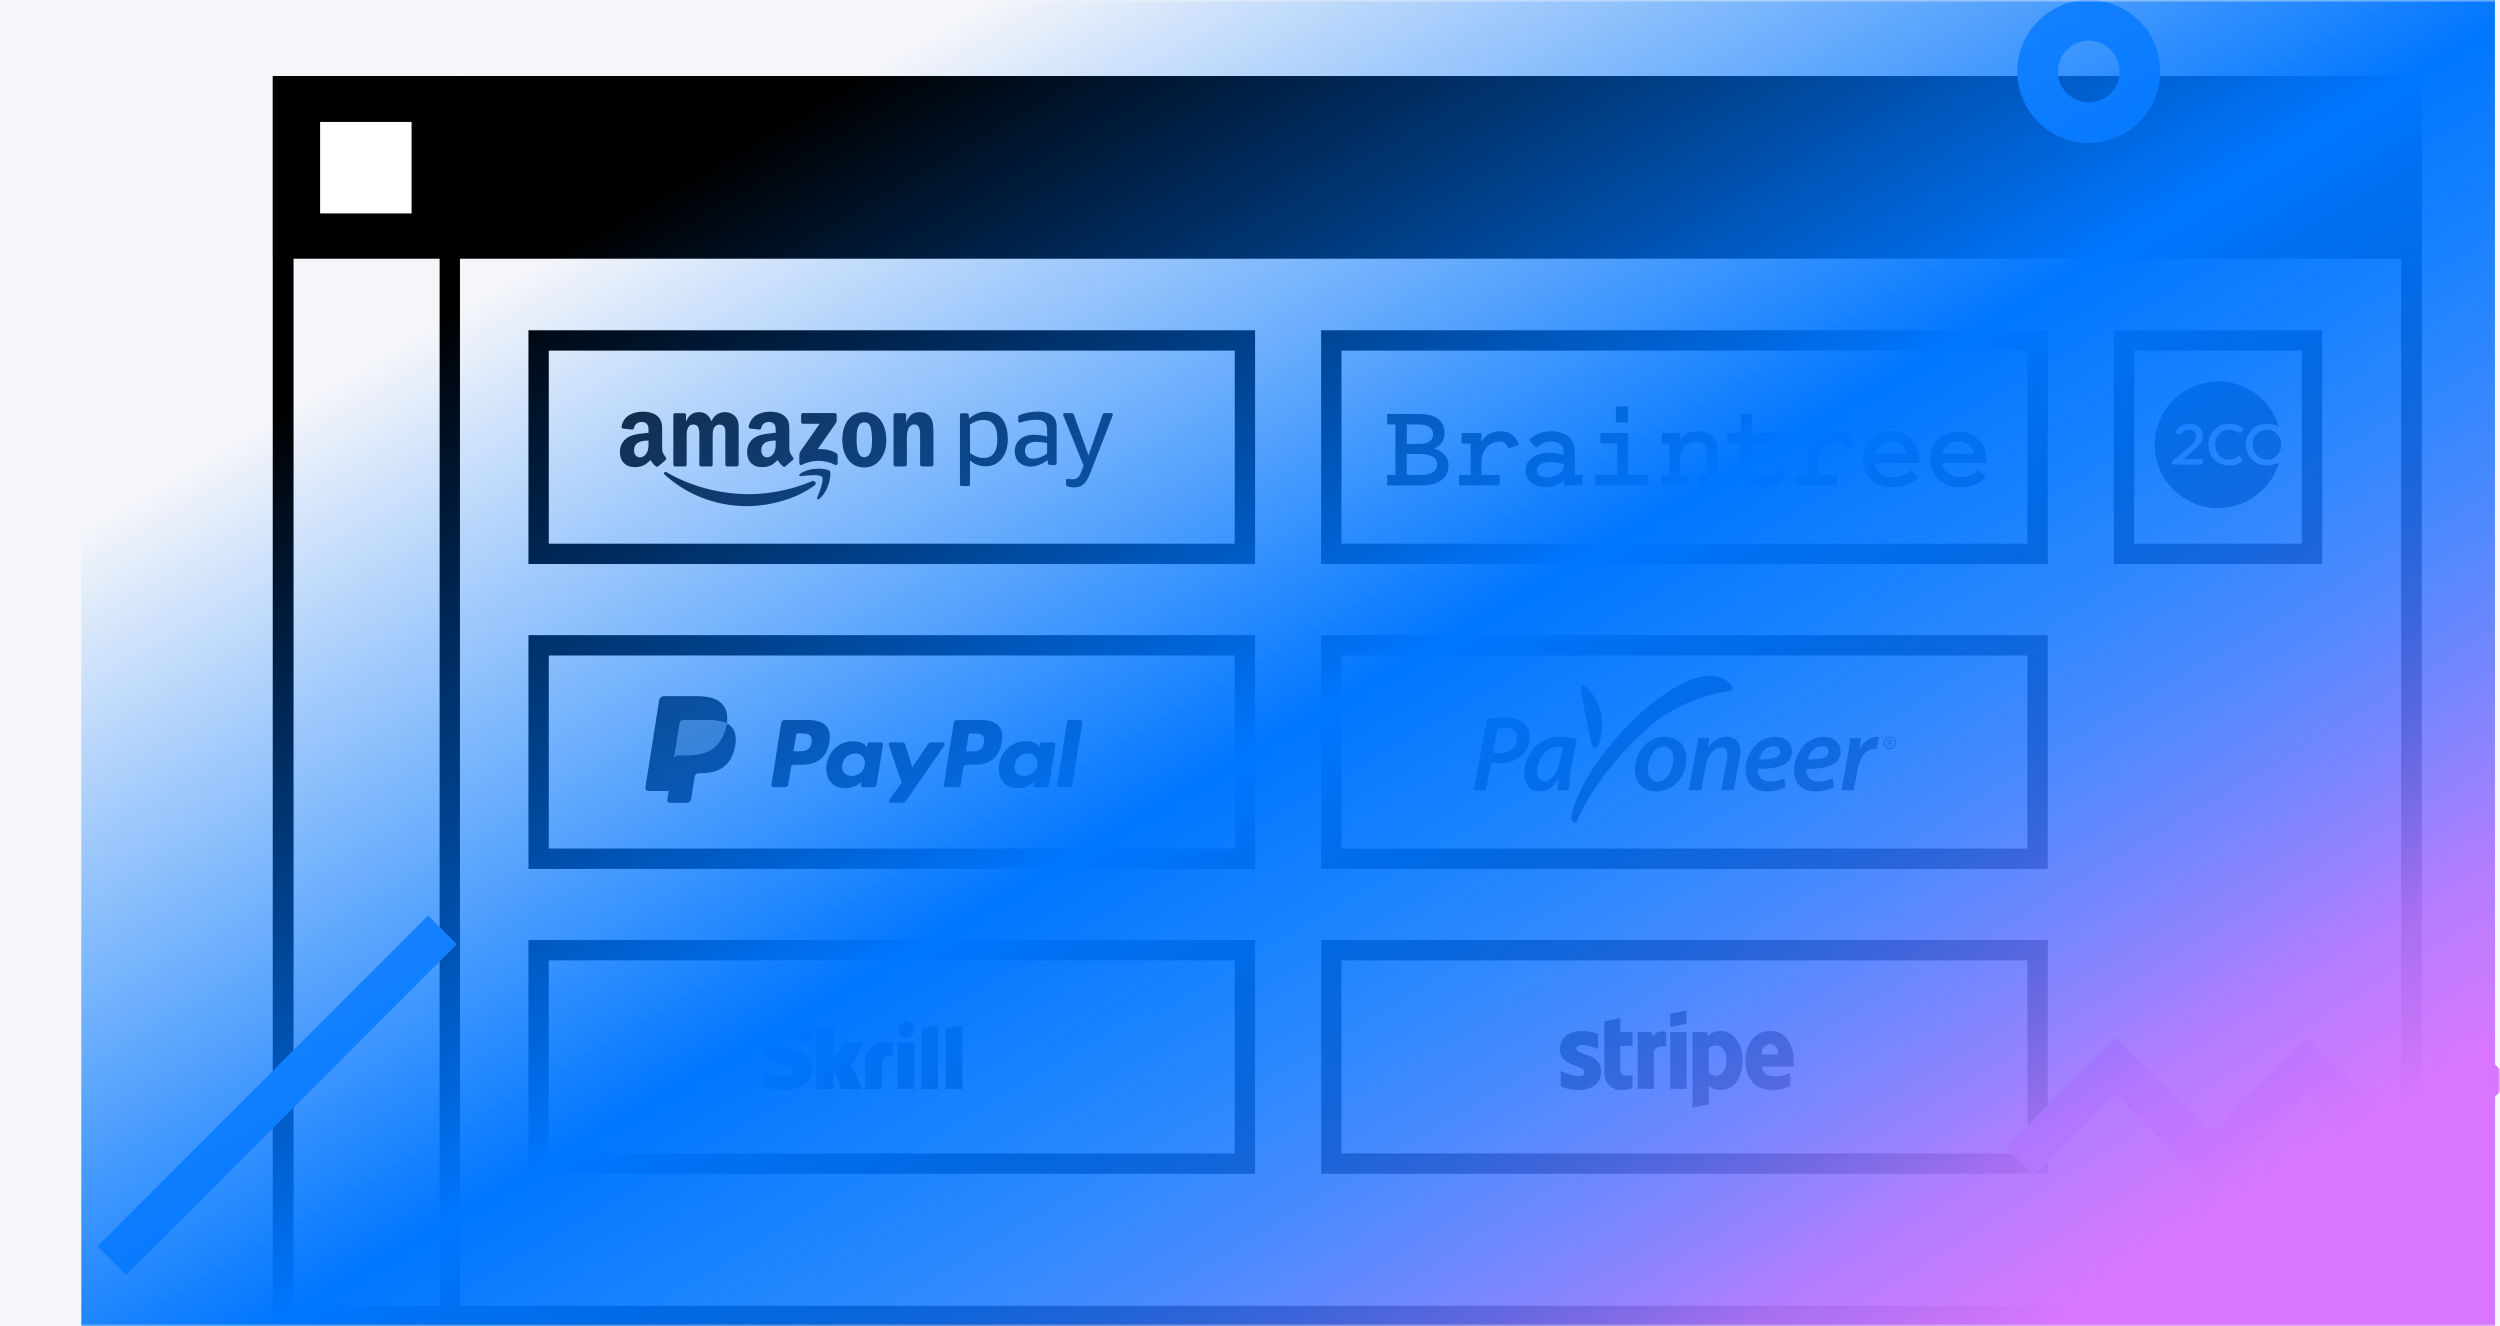 <svg width="492" height="261" viewBox="0 0 492 261" fill="none" xmlns="http://www.w3.org/2000/svg">
<rect width="492" height="261" fill="#F5F6FA"/>
<mask id="mask0" mask-type="alpha" maskUnits="userSpaceOnUse" x="0" y="0" width="492" height="261">
<rect width="492" height="261" fill="#F5F6FA"/>
</mask>
<g mask="url(#mask0)">
<rect x="55.708" y="17" width="418.869" height="242" stroke="black" stroke-width="4"/>
<rect x="55.708" y="17" width="418.869" height="242" stroke="black" stroke-width="4"/>
<rect x="106" y="67" width="139" height="42" stroke="black" stroke-width="4"/>
<path fill-rule="evenodd" clip-rule="evenodd" d="M160.277 95.556C156.692 98.201 151.495 99.608 147.02 99.608C140.748 99.608 135.1 97.29 130.826 93.43C130.491 93.127 130.79 92.713 131.193 92.948C135.804 95.631 141.507 97.248 147.396 97.248C151.37 97.248 155.737 96.423 159.756 94.718C160.362 94.461 160.87 95.118 160.277 95.556Z" fill="#18191B"/>
<path fill-rule="evenodd" clip-rule="evenodd" d="M161.768 93.853C161.309 93.266 158.737 93.575 157.582 93.713C157.232 93.756 157.177 93.45 157.493 93.228C159.545 91.787 162.907 92.203 163.298 92.686C163.691 93.172 163.194 96.543 161.272 98.152C160.976 98.399 160.694 98.267 160.825 97.941C161.259 96.86 162.227 94.441 161.768 93.853Z" fill="#18191B"/>
<path fill-rule="evenodd" clip-rule="evenodd" d="M157.662 83.046V81.646C157.664 81.433 157.824 81.291 158.017 81.292L164.294 81.291C164.495 81.291 164.656 81.437 164.656 81.644V82.845C164.654 83.047 164.484 83.309 164.184 83.727L160.932 88.369C162.139 88.341 163.415 88.522 164.512 89.138C164.76 89.277 164.826 89.483 164.845 89.684V91.179C164.845 91.385 164.62 91.623 164.383 91.499C162.451 90.487 159.887 90.376 157.751 91.511C157.533 91.628 157.305 91.392 157.305 91.186V89.766C157.305 89.539 157.309 89.15 157.538 88.804L161.305 83.4L158.025 83.399C157.825 83.399 157.664 83.256 157.662 83.046Z" fill="#18191B"/>
<path fill-rule="evenodd" clip-rule="evenodd" d="M134.767 91.794H132.857C132.676 91.782 132.53 91.646 132.516 91.471L132.517 81.67C132.517 81.475 132.682 81.318 132.886 81.318L134.664 81.317C134.85 81.327 134.999 81.468 135.011 81.647V82.926H135.047C135.511 81.688 136.384 81.111 137.56 81.111C138.754 81.111 139.503 81.688 140.038 82.926C140.501 81.688 141.553 81.111 142.676 81.111C143.478 81.111 144.351 81.441 144.886 82.183C145.492 83.009 145.368 84.205 145.368 85.257L145.366 91.441C145.366 91.636 145.202 91.794 144.998 91.794H143.091C142.898 91.782 142.748 91.63 142.748 91.442L142.747 86.246C142.747 85.834 142.783 84.803 142.693 84.411C142.551 83.751 142.124 83.565 141.571 83.565C141.108 83.565 140.626 83.874 140.43 84.369C140.234 84.865 140.252 85.689 140.252 86.246V91.441C140.252 91.636 140.087 91.794 139.884 91.794H137.976C137.785 91.782 137.633 91.63 137.633 91.442L137.631 86.246C137.631 85.153 137.81 83.545 136.455 83.545C135.082 83.545 135.136 85.112 135.136 86.246L135.135 91.441C135.135 91.636 134.97 91.794 134.767 91.794Z" fill="#18191B"/>
<path fill-rule="evenodd" clip-rule="evenodd" d="M170.077 83.112C168.669 83.112 168.58 85.029 168.58 86.225C168.58 87.422 168.562 89.979 170.06 89.979C171.539 89.979 171.611 87.917 171.611 86.659C171.611 85.834 171.574 84.844 171.325 84.06C171.111 83.379 170.683 83.112 170.077 83.112ZM170.06 81.111C172.894 81.111 174.426 83.545 174.426 86.639C174.426 89.628 172.733 92 170.06 92C167.279 92 165.764 89.566 165.764 86.535C165.764 83.483 167.296 81.111 170.06 81.111Z" fill="#18191B"/>
<path fill-rule="evenodd" clip-rule="evenodd" d="M178.103 91.794H176.2C176.009 91.782 175.857 91.63 175.857 91.442L175.854 81.638C175.87 81.458 176.029 81.318 176.221 81.318L177.992 81.317C178.159 81.326 178.297 81.439 178.332 81.592V83.091H178.368C178.903 81.75 179.651 81.111 180.97 81.111C181.825 81.111 182.663 81.42 183.198 82.266C183.697 83.05 183.697 84.369 183.697 85.318V91.485C183.676 91.659 183.52 91.794 183.331 91.794H181.417C181.24 91.783 181.098 91.653 181.077 91.485V86.164C181.077 85.092 181.202 83.524 179.883 83.524C179.419 83.524 178.991 83.833 178.777 84.308C178.51 84.906 178.474 85.504 178.474 86.164V91.441C178.471 91.636 178.306 91.794 178.103 91.794Z" fill="#18191B"/>
<path fill-rule="evenodd" clip-rule="evenodd" d="M154.584 91.769C154.458 91.882 154.276 91.89 154.133 91.814C153.499 91.287 153.385 91.043 153.039 90.541C151.991 91.609 151.248 91.929 149.89 91.929C148.283 91.929 147.032 90.937 147.032 88.953C147.032 87.403 147.872 86.349 149.069 85.832C150.105 85.377 151.552 85.295 152.659 85.171V84.923C152.659 84.467 152.695 83.931 152.427 83.538C152.195 83.186 151.748 83.042 151.355 83.042C150.627 83.042 149.98 83.415 149.821 84.188C149.787 84.36 149.662 84.531 149.489 84.54L147.638 84.339C147.482 84.303 147.308 84.178 147.353 83.939C147.773 81.725 149.75 81.035 151.547 81.017H151.689C152.609 81.028 153.784 81.28 154.499 81.967C155.428 82.835 155.338 83.992 155.338 85.254V88.228C155.338 89.123 155.71 89.516 156.059 89.998C156.182 90.172 156.209 90.378 156.053 90.505C155.663 90.832 154.97 91.434 154.589 91.774L154.584 91.769ZM152.659 87.114C152.659 87.858 152.677 88.478 152.302 89.139C151.998 89.676 151.516 90.007 150.98 90.007C150.248 90.007 149.819 89.449 149.819 88.622C149.819 86.996 151.278 86.7 152.659 86.7V87.114Z" fill="#18191B"/>
<path fill-rule="evenodd" clip-rule="evenodd" d="M129.552 91.769C129.426 91.882 129.243 91.89 129.101 91.814C128.466 91.287 128.353 91.043 128.006 90.541C126.958 91.609 126.216 91.929 124.858 91.929C123.251 91.929 122 90.937 122 88.953C122 87.403 122.839 86.349 124.037 85.832C125.072 85.377 126.519 85.295 127.627 85.171V84.923C127.627 84.467 127.663 83.931 127.395 83.538C127.162 83.186 126.716 83.042 126.323 83.042C125.594 83.042 124.947 83.415 124.788 84.188C124.755 84.36 124.629 84.531 124.456 84.54L122.606 84.339C122.449 84.303 122.275 84.178 122.32 83.939C122.74 81.725 124.717 81.035 126.515 81.017H126.657C127.577 81.028 128.752 81.28 129.467 81.967C130.396 82.835 130.306 83.992 130.306 85.254V88.228C130.306 89.123 130.678 89.516 131.027 89.998C131.149 90.172 131.177 90.378 131.021 90.505C130.631 90.832 129.937 91.434 129.557 91.774L129.552 91.769ZM127.627 87.114C127.627 87.858 127.645 88.478 127.269 89.139C126.966 89.676 126.484 90.007 125.947 90.007C125.215 90.007 124.787 89.449 124.787 88.622C124.787 86.996 126.246 86.7 127.627 86.7V87.114Z" fill="#18191B"/>
<path fill-rule="evenodd" clip-rule="evenodd" d="M209.8 95.309C209.8 95.061 209.8 94.837 209.8 94.589C209.8 94.384 209.9 94.243 210.114 94.255C210.513 94.312 211.078 94.369 211.478 94.286C212.001 94.177 212.377 93.806 212.599 93.298C212.911 92.583 213.119 92.006 213.249 91.627L209.277 81.786C209.21 81.619 209.19 81.309 209.524 81.309H210.912C211.177 81.309 211.285 81.477 211.344 81.642L214.224 89.635L216.973 81.642C217.03 81.478 217.142 81.309 217.405 81.309H218.714C219.046 81.309 219.027 81.618 218.961 81.786L215.02 91.934C214.51 93.285 213.831 95.436 212.301 95.81C211.534 96.011 210.567 95.938 209.998 95.7C209.855 95.628 209.8 95.436 209.8 95.309Z" fill="#18191B"/>
<path fill-rule="evenodd" clip-rule="evenodd" d="M207.947 91.194C207.947 91.377 207.797 91.527 207.613 91.527H206.634C206.423 91.527 206.278 91.374 206.251 91.194L206.153 90.527C205.703 90.908 205.15 91.243 204.551 91.476C203.4 91.923 202.072 91.997 200.946 91.306C200.133 90.806 199.701 89.83 199.701 88.823C199.701 88.043 199.941 87.271 200.473 86.71C201.184 85.943 202.214 85.567 203.457 85.567C204.208 85.567 205.283 85.655 206.065 85.911V84.569C206.065 83.205 205.491 82.615 203.977 82.615C202.82 82.615 201.935 82.79 200.702 83.173C200.505 83.179 200.39 83.029 200.39 82.846V82.082C200.39 81.898 200.546 81.72 200.716 81.667C201.596 81.283 202.842 81.044 204.167 81C205.894 81 207.947 81.39 207.947 84.046V91.194ZM206.065 89.235V87.211C205.408 87.032 204.321 86.957 203.9 86.957C203.235 86.957 202.507 87.114 202.126 87.523C201.842 87.823 201.714 88.254 201.714 88.671C201.714 89.209 201.9 89.75 202.335 90.017C202.841 90.36 203.625 90.318 204.362 90.109C205.07 89.908 205.735 89.552 206.065 89.235Z" fill="#18191B"/>
<path fill-rule="evenodd" clip-rule="evenodd" d="M193.509 82.646C195.682 82.646 196.274 84.354 196.274 86.31C196.286 87.629 196.044 88.805 195.361 89.478C194.85 89.982 194.279 90.12 193.419 90.12C192.654 90.12 191.648 89.721 190.896 89.165V83.572C191.679 82.97 192.677 82.646 193.509 82.646ZM190.563 95.661H189.252C189.068 95.661 188.918 95.511 188.918 95.328C188.918 90.772 188.918 86.216 188.918 81.66C188.918 81.477 189.068 81.327 189.252 81.327H190.256C190.467 81.327 190.611 81.48 190.638 81.66L190.744 82.376C191.684 81.542 192.894 81.006 194.048 81.006C197.279 81.006 198.341 83.668 198.341 86.436C198.341 89.398 196.716 91.777 193.968 91.777C192.81 91.777 191.728 91.35 190.896 90.608V95.328C190.896 95.511 190.746 95.661 190.563 95.661Z" fill="#18191B"/>
<rect x="106" y="127" width="139" height="42" stroke="black" stroke-width="4"/>
<path d="M159.156 141.697H154.397C154.24 141.697 154.087 141.753 153.968 141.855C153.848 141.957 153.769 142.099 153.744 142.255L151.819 154.458C151.81 154.515 151.814 154.573 151.83 154.628C151.845 154.683 151.873 154.734 151.91 154.778C151.947 154.821 151.994 154.856 152.046 154.88C152.098 154.904 152.154 154.916 152.212 154.916H154.484C154.641 154.916 154.794 154.86 154.914 154.758C155.033 154.655 155.113 154.513 155.137 154.357L155.656 151.066C155.681 150.91 155.76 150.769 155.879 150.666C155.999 150.564 156.151 150.507 156.309 150.507H157.816C160.95 150.507 162.76 148.99 163.232 145.984C163.445 144.669 163.241 143.635 162.625 142.912C161.949 142.117 160.749 141.697 159.156 141.697ZM159.706 146.154C159.445 147.861 158.14 147.861 156.879 147.861H156.161L156.665 144.672C156.679 144.579 156.727 144.494 156.799 144.433C156.871 144.371 156.962 144.338 157.056 144.338H157.385C158.245 144.338 159.056 144.338 159.474 144.827C159.724 145.12 159.801 145.554 159.706 146.154ZM173.382 146.099H171.103C171.009 146.099 170.917 146.133 170.846 146.194C170.774 146.255 170.726 146.34 170.711 146.434L170.61 147.071L170.451 146.84C169.958 146.124 168.858 145.885 167.76 145.885C165.241 145.885 163.09 147.792 162.671 150.468C162.453 151.802 162.763 153.078 163.52 153.968C164.215 154.787 165.208 155.128 166.391 155.128C168.42 155.128 169.545 153.823 169.545 153.823L169.444 154.456C169.434 154.513 169.438 154.571 169.453 154.626C169.469 154.681 169.496 154.732 169.533 154.776C169.57 154.82 169.617 154.855 169.669 154.879C169.721 154.903 169.777 154.915 169.835 154.916H171.887C172.045 154.916 172.198 154.859 172.317 154.757C172.437 154.654 172.516 154.512 172.541 154.357L173.773 146.557C173.782 146.5 173.778 146.442 173.763 146.387C173.747 146.332 173.72 146.281 173.683 146.238C173.646 146.194 173.6 146.159 173.548 146.135C173.496 146.111 173.439 146.099 173.382 146.099ZM170.205 150.534C169.986 151.836 168.952 152.71 167.634 152.71C166.972 152.71 166.444 152.498 166.104 152.096C165.767 151.696 165.639 151.128 165.746 150.495C165.952 149.204 167.002 148.301 168.3 148.301C168.947 148.301 169.473 148.516 169.82 148.922C170.167 149.332 170.305 149.904 170.205 150.534ZM185.519 146.099H183.229C183.121 146.099 183.015 146.126 182.92 146.176C182.824 146.227 182.743 146.3 182.682 146.389L179.523 151.042L178.184 146.571C178.143 146.434 178.059 146.315 177.945 146.23C177.831 146.145 177.692 146.099 177.55 146.099H175.299C175.236 146.099 175.174 146.114 175.118 146.142C175.061 146.171 175.013 146.213 174.976 146.264C174.939 146.316 174.915 146.375 174.906 146.437C174.897 146.5 174.902 146.564 174.923 146.624L177.445 154.026L175.074 157.374C175.032 157.433 175.007 157.503 175.002 157.576C174.996 157.648 175.011 157.721 175.045 157.786C175.078 157.85 175.129 157.905 175.191 157.942C175.253 157.98 175.325 158 175.397 158H177.685C177.791 158 177.897 157.975 177.991 157.925C178.086 157.876 178.167 157.804 178.228 157.716L185.845 146.722C185.886 146.662 185.911 146.593 185.915 146.52C185.92 146.448 185.904 146.376 185.871 146.312C185.837 146.248 185.787 146.194 185.725 146.156C185.663 146.119 185.592 146.099 185.519 146.099Z" fill="#18191B"/>
<path d="M193.102 141.696H188.343C188.185 141.697 188.033 141.753 187.913 141.855C187.794 141.957 187.714 142.099 187.69 142.255L185.765 154.458C185.756 154.515 185.76 154.572 185.775 154.627C185.791 154.683 185.818 154.734 185.855 154.777C185.892 154.821 185.938 154.856 185.99 154.88C186.042 154.904 186.099 154.916 186.156 154.916H188.599C188.709 154.916 188.815 154.876 188.899 154.805C188.983 154.733 189.038 154.634 189.055 154.525L189.601 151.066C189.626 150.91 189.705 150.768 189.825 150.666C189.944 150.563 190.097 150.507 190.254 150.507H191.76C194.896 150.507 196.704 148.99 197.177 145.984C197.391 144.669 197.186 143.635 196.57 142.911C195.894 142.117 194.695 141.696 193.102 141.696ZM193.651 146.154C193.392 147.861 192.087 147.861 190.825 147.861H190.107L190.612 144.672C190.626 144.579 190.674 144.494 190.745 144.432C190.817 144.371 190.909 144.337 191.003 144.337H191.332C192.191 144.337 193.002 144.337 193.421 144.827C193.671 145.119 193.747 145.554 193.651 146.154ZM207.327 146.099H205.05C204.955 146.098 204.864 146.132 204.792 146.193C204.72 146.255 204.673 146.34 204.659 146.433L204.558 147.071L204.398 146.84C203.904 146.124 202.805 145.884 201.707 145.884C199.188 145.884 197.038 147.792 196.619 150.467C196.402 151.802 196.71 153.078 197.468 153.968C198.163 154.787 199.156 155.127 200.338 155.127C202.367 155.127 203.492 153.823 203.492 153.823L203.391 154.456C203.382 154.513 203.385 154.571 203.401 154.626C203.416 154.681 203.444 154.733 203.481 154.776C203.518 154.82 203.565 154.855 203.617 154.879C203.669 154.903 203.726 154.915 203.783 154.915H205.835C205.993 154.915 206.145 154.859 206.265 154.756C206.385 154.654 206.464 154.512 206.488 154.356L207.721 146.556C207.729 146.5 207.726 146.442 207.71 146.387C207.694 146.332 207.667 146.281 207.629 146.237C207.592 146.194 207.546 146.159 207.493 146.135C207.441 146.111 207.385 146.099 207.327 146.099ZM204.151 150.534C203.932 151.836 202.897 152.71 201.579 152.71C200.919 152.71 200.389 152.498 200.049 152.096C199.712 151.696 199.586 151.128 199.692 150.494C199.898 149.204 200.948 148.301 202.245 148.301C202.893 148.301 203.419 148.516 203.765 148.922C204.114 149.332 204.252 149.904 204.151 150.534ZM210.014 142.031L208.061 154.458C208.052 154.515 208.055 154.572 208.071 154.627C208.086 154.683 208.114 154.734 208.151 154.777C208.188 154.821 208.234 154.856 208.286 154.88C208.338 154.904 208.395 154.916 208.452 154.916H210.416C210.742 154.916 211.019 154.679 211.069 154.357L212.995 142.154C213.004 142.098 213.001 142.04 212.985 141.985C212.97 141.93 212.942 141.879 212.905 141.835C212.868 141.791 212.822 141.756 212.77 141.732C212.718 141.708 212.661 141.696 212.604 141.696H210.405C210.311 141.696 210.22 141.73 210.148 141.792C210.076 141.853 210.029 141.938 210.014 142.031Z" fill="#18191B"/>
<path d="M132.056 157.287L132.42 154.976L131.609 154.957H127.738L130.429 137.899C130.437 137.847 130.463 137.799 130.503 137.765C130.543 137.731 130.594 137.712 130.647 137.712H137.174C139.341 137.712 140.837 138.163 141.617 139.053C141.983 139.471 142.217 139.907 142.329 140.387C142.448 140.891 142.45 141.493 142.334 142.227L142.326 142.281V142.751L142.692 142.959C142.971 143.1 143.222 143.292 143.433 143.524C143.746 143.881 143.949 144.334 144.034 144.872C144.123 145.425 144.093 146.084 143.949 146.829C143.782 147.686 143.512 148.433 143.147 149.044C142.825 149.591 142.393 150.065 141.877 150.436C141.393 150.779 140.817 151.04 140.167 151.207C139.536 151.372 138.817 151.454 138.029 151.454H137.521C137.158 151.454 136.805 151.585 136.528 151.82C136.251 152.057 136.068 152.384 136.01 152.744L135.972 152.952L135.329 157.026L135.3 157.176C135.292 157.223 135.279 157.247 135.259 157.263C135.24 157.278 135.217 157.287 135.192 157.287H132.056Z" fill="#18191B"/>
<path d="M143.039 142.335C143.019 142.46 142.997 142.587 142.972 142.718C142.111 147.138 139.166 148.664 135.405 148.664H133.49C133.03 148.664 132.642 148.998 132.571 149.452L131.59 155.67L131.313 157.433C131.302 157.503 131.306 157.574 131.325 157.643C131.344 157.711 131.378 157.774 131.424 157.828C131.47 157.882 131.527 157.925 131.591 157.954C131.656 157.984 131.726 157.999 131.796 157.999H135.193C135.595 157.999 135.937 157.707 136 157.311L136.033 157.138L136.673 153.08L136.714 152.857C136.777 152.459 137.119 152.167 137.521 152.167H138.029C141.32 152.167 143.896 150.831 144.649 146.964C144.964 145.349 144.801 144.001 143.968 143.052C143.705 142.759 143.39 142.516 143.039 142.335Z" fill="#18191B"/>
<path d="M142.138 141.976C141.863 141.897 141.583 141.835 141.301 141.79C140.742 141.705 140.178 141.663 139.613 141.667H134.496C134.302 141.667 134.113 141.737 133.966 141.863C133.818 141.99 133.72 142.165 133.69 142.358L132.602 149.251L132.57 149.452C132.604 149.232 132.716 149.032 132.884 148.888C133.053 148.743 133.268 148.664 133.49 148.664H135.405C139.166 148.664 142.111 147.137 142.971 142.718C142.997 142.587 143.019 142.46 143.038 142.335C142.811 142.216 142.574 142.116 142.331 142.037C142.267 142.016 142.202 141.995 142.138 141.976Z" fill="#9B9B9B"/>
<path d="M133.69 142.358C133.72 142.165 133.817 141.99 133.965 141.863C134.113 141.737 134.302 141.667 134.497 141.668H139.613C140.219 141.668 140.784 141.708 141.301 141.791C141.65 141.846 141.995 141.928 142.331 142.037C142.585 142.121 142.821 142.22 143.039 142.335C143.295 140.702 143.037 139.59 142.154 138.583C141.18 137.475 139.423 137 137.175 137H130.648C130.188 137 129.797 137.334 129.726 137.788L127.007 155.022C126.994 155.102 126.999 155.183 127.021 155.261C127.043 155.339 127.082 155.412 127.134 155.473C127.187 155.535 127.252 155.584 127.326 155.618C127.399 155.652 127.479 155.67 127.56 155.67H131.59L132.602 149.251L133.69 142.358Z" fill="#18191B"/>
<rect x="106" y="187" width="139" height="42" stroke="black" stroke-width="4"/>
<path fill-rule="evenodd" clip-rule="evenodd" d="M178.298 204.233C179.191 204.233 179.915 203.509 179.915 202.617C179.915 201.724 179.191 201 178.298 201C177.406 201 176.683 201.724 176.683 202.617C176.683 203.509 177.406 204.233 178.298 204.233ZM165.914 205.105C165.841 205.289 165.316 206.772 164.046 208.31V201.736L160.661 202.405V214.32H164.046V210.637C165.026 212.107 165.51 214.32 165.51 214.32H169.563C169.162 212.654 167.408 209.58 167.408 209.58C168.983 207.584 169.674 205.458 169.784 205.105H165.914ZM174.811 204.981C171.779 205.078 170.241 206.438 170.241 209.142V214.32H173.548V210.097C173.548 208.478 173.76 207.785 175.68 207.718V205.028C175.357 204.96 174.811 204.981 174.811 204.981ZM154.986 206.418C154.571 206.39 153.612 206.328 153.612 205.464C153.612 204.422 154.993 204.422 155.512 204.422C156.423 204.422 157.603 204.691 158.446 204.943C158.446 204.943 158.916 205.109 159.316 205.279L159.353 205.289V202.434L159.302 202.418C158.307 202.07 157.151 201.736 155.007 201.736C151.31 201.736 150 203.889 150 205.734C150 206.798 150.456 209.301 154.69 209.59C155.049 209.612 156.001 209.667 156.001 210.559C156.001 211.296 155.221 211.731 153.91 211.731C152.472 211.731 151.078 211.365 150.231 211.017V213.958C151.499 214.29 152.928 214.456 154.603 214.456C158.218 214.456 159.837 212.418 159.837 210.399C159.837 208.109 158.025 206.621 154.986 206.418ZM176.659 214.32H179.939V205.116H176.659V214.32ZM186.115 202.323V214.32H189.396V201.736L186.115 202.323ZM181.328 202.323L184.606 201.736V214.32H181.328V202.323Z" fill="#18191B"/>
<rect x="262" y="187" width="139" height="42" stroke="black" stroke-width="4"/>
<path fill-rule="evenodd" clip-rule="evenodd" d="M353 208.749C353 205.478 351.416 202.897 348.387 202.897C345.346 202.897 343.506 205.478 343.506 208.724C343.506 212.57 345.679 214.512 348.796 214.512C350.317 214.512 351.467 214.167 352.336 213.681V211.126C351.467 211.56 350.47 211.829 349.205 211.829C347.966 211.829 346.867 211.394 346.726 209.886H352.975C352.975 209.72 353 209.056 353 208.749ZM346.688 207.535C346.688 206.091 347.57 205.491 348.375 205.491C349.154 205.491 349.985 206.091 349.985 207.535H346.688Z" fill="#18191B"/>
<path fill-rule="evenodd" clip-rule="evenodd" d="M338.574 202.897C337.322 202.897 336.517 203.485 336.069 203.894L335.903 203.101H333.092V218L336.287 217.323L336.299 213.707C336.759 214.039 337.437 214.512 338.561 214.512C340.848 214.512 342.931 212.672 342.931 208.621C342.918 204.916 340.81 202.897 338.574 202.897ZM337.807 211.701C337.053 211.701 336.606 211.433 336.299 211.1L336.287 206.36C336.619 205.989 337.079 205.734 337.807 205.734C338.97 205.734 339.775 207.037 339.775 208.711C339.775 210.423 338.983 211.701 337.807 211.701Z" fill="#18191B"/>
<path fill-rule="evenodd" clip-rule="evenodd" d="M331.904 201.453V198.859L328.696 199.536V202.143L331.904 201.453Z" fill="#18191B"/>
<path d="M331.904 203.114H328.696V214.294H331.904V203.114Z" fill="#18191B"/>
<path fill-rule="evenodd" clip-rule="evenodd" d="M325.259 204.059L325.055 203.114H322.295V214.294H325.489V206.717C326.243 205.733 327.521 205.912 327.917 206.052V203.114C327.508 202.96 326.013 202.679 325.259 204.059Z" fill="#18191B"/>
<path fill-rule="evenodd" clip-rule="evenodd" d="M318.871 200.341L315.753 201.005L315.74 211.24C315.74 213.131 317.159 214.524 319.05 214.524C320.097 214.524 320.864 214.332 321.286 214.102V211.509C320.877 211.675 318.858 212.262 318.858 210.371V205.835H321.286V203.114H318.858L318.871 200.341Z" fill="#18191B"/>
<path fill-rule="evenodd" clip-rule="evenodd" d="M310.233 206.36C310.233 205.861 310.642 205.67 311.319 205.67C312.29 205.67 313.517 205.964 314.488 206.488V203.485C313.427 203.063 312.379 202.897 311.319 202.897C308.725 202.897 307 204.251 307 206.513C307 210.04 311.856 209.478 311.856 210.998C311.856 211.586 311.344 211.778 310.629 211.778C309.568 211.778 308.214 211.343 307.141 210.755V213.796C308.329 214.307 309.53 214.525 310.629 214.525C313.287 214.525 315.114 213.209 315.114 210.921C315.101 207.114 310.233 207.791 310.233 206.36Z" fill="#18191B"/>
<rect x="418" y="67" width="37" height="42" stroke="black" stroke-width="4"/>
<path d="M448.946 87.511C448.939 89.2 447.71 90.5 446.143 90.474C444.596 90.451 443.328 89.111 443.317 87.487C443.305 85.79 444.538 84.552 446.221 84.572C447.778 84.59 448.953 85.855 448.946 87.511ZM447.247 91.477C447.599 91.397 448.56 91.033 448.56 91.033C448.56 91.033 448.225 91.882 448.011 92.379C445.86 97.48 440.555 100.558 435.033 99.916C429.658 99.29 425.226 95.108 424.258 89.749C422.952 82.521 428.049 75.848 435.434 75.117C441.021 74.563 446.156 77.999 448.098 82.888C448.209 83.168 448.287 83.462 448.44 83.942C447.06 83.379 445.864 83.171 444.634 83.653C442.541 84.472 441.509 86.666 442.194 88.842C442.831 90.868 445.011 91.989 447.247 91.477ZM429.695 90.348C429.695 90.348 430.264 89.822 430.434 89.681C431.247 89.006 432.096 88.372 432.802 87.58C433.866 86.386 433.72 84.647 432.502 83.852C431.259 83.041 429.367 83.343 428.432 84.508C428.341 84.623 428.031 85.055 428.031 85.055L428.959 85.651C428.959 85.651 429.147 85.438 429.252 85.298C429.472 85.006 429.783 84.776 430.13 84.662C430.752 84.458 431.382 84.463 431.848 84.995C432.332 85.548 432.275 86.178 431.908 86.789C431.694 87.145 431.417 87.444 431.096 87.713C430.17 88.492 429.258 89.267 428.336 90.052C428.191 90.175 427.437 90.761 427.437 90.761L427.431 91.414H433.495L433.49 90.348L432.903 90.351L429.695 90.348ZM436.174 86.269C436.616 85.15 437.58 84.553 438.853 84.567C439.421 84.573 439.901 84.797 440.385 85.049C440.51 85.115 440.831 85.289 440.831 85.289L441.51 84.339L441.011 84.008C439.514 83.045 437.434 83.185 436.017 84.328C434.783 85.323 434.27 87.322 434.835 88.923C435.431 90.605 436.84 91.614 438.84 91.613C439.544 91.655 440.324 91.421 441.031 90.924C441.168 90.827 441.33 90.736 441.372 90.647L440.72 89.694L440.063 90.117C438.936 90.681 437.802 90.567 436.966 89.808C435.986 88.918 435.674 87.53 436.174 86.269Z" fill="#18191B"/>
<rect x="262" y="127" width="139" height="42" stroke="black" stroke-width="4"/>
<path d="M311.148 135.353C311.25 137.672 313.253 146.518 313.253 146.518C313.989 148.309 314.623 146.518 314.623 146.518C317.046 139.25 312.094 135.039 312.094 135.039C310.83 134.3 311.148 135.353 311.148 135.353ZM339.9 134.09C339.9 134.09 342.325 135.775 339.9 136.091C339.9 136.091 330.842 137.144 324.102 143.465C324.102 143.465 313.989 152.31 310.199 162C310.199 162 308.935 162 309.358 160.105C309.778 158.209 312.305 149.888 323.574 139.673C323.574 139.673 334.425 129.772 339.9 134.09Z" fill="#18191B"/>
<path d="M293.818 148.112C294.218 148.196 294.577 148.238 295.105 148.238C297.171 148.238 298.563 146.909 298.563 145.221C298.563 143.703 297.487 143.155 296.097 143.155C295.483 143.155 295.02 143.197 294.725 143.281L293.818 148.112ZM292.657 141.53C293.522 141.319 294.809 141.193 296.075 141.193C297.404 141.193 298.796 141.466 299.724 142.205C300.547 142.838 301.032 143.765 301.032 145.032C301.032 146.719 300.23 148.091 299.217 148.892C298.079 149.799 296.453 150.242 294.766 150.242C294.259 150.242 293.818 150.178 293.437 150.137L292.404 155.516H290L292.657 141.53Z" fill="#18191B"/>
<path d="M307.548 147.014C307.296 146.95 306.98 146.909 306.537 146.909C304.28 146.909 302.507 149.462 302.507 151.804C302.507 152.878 302.908 153.765 303.985 153.765C305.144 153.765 306.537 152.331 307.022 149.715L307.548 147.014ZM306.557 155.516C306.557 154.903 306.641 154.082 306.727 153.215H306.684C305.672 155.094 304.3 155.748 302.993 155.748C301.158 155.748 299.954 154.313 299.954 152.246C299.954 148.745 302.401 145.01 307.19 145.01C308.308 145.01 309.51 145.221 310.312 145.474L309.237 150.832C308.94 152.351 308.772 154.292 308.815 155.516H306.557Z" fill="#18191B"/>
<path d="M324.273 151.444C324.273 152.856 325.011 153.85 326.277 153.85C328.112 153.85 329.336 151.318 329.336 149.272C329.336 148.216 328.85 146.908 327.375 146.908C325.413 146.908 324.273 149.525 324.273 151.444ZM331.867 149.252C331.867 152.752 329.441 155.747 325.94 155.747C323.344 155.747 321.743 153.954 321.743 151.507C321.743 148.027 324.168 145.01 327.67 145.01C330.433 145.01 331.867 146.993 331.867 149.252Z" fill="#18191B"/>
<path d="M332.33 155.516L333.66 148.428C333.912 147.204 334.06 146.128 334.187 145.243H336.382L336.149 147.078H336.191C337.139 145.706 338.448 145.01 339.882 145.01C341.358 145.01 342.498 145.897 342.498 147.838C342.498 148.301 342.415 149.018 342.309 149.525L341.189 155.516H338.721L339.817 149.715C339.882 149.335 339.945 148.892 339.945 148.491C339.945 147.626 339.629 147.014 338.659 147.014C337.541 147.014 336.106 148.363 335.663 150.77L334.777 155.516H332.33Z" fill="#18191B"/>
<path d="M349.034 146.845C347.493 146.845 346.482 148.216 346.187 149.462C348.717 149.482 350.343 149.145 350.343 147.901C350.343 147.247 349.815 146.845 349.034 146.845ZM351.375 154.924C350.362 155.451 348.993 155.747 347.747 155.747C344.902 155.747 343.53 153.997 343.53 151.486C343.53 148.385 345.807 145.01 349.351 145.01C351.375 145.01 352.663 146.17 352.663 147.901C352.663 150.537 349.9 151.38 345.935 151.296C345.891 151.655 345.976 152.35 346.208 152.752C346.61 153.449 347.346 153.807 348.317 153.807C349.479 153.807 350.405 153.511 351.146 153.132L351.375 154.924Z" fill="#18191B"/>
<path d="M358.588 146.845C357.049 146.845 356.035 148.216 355.74 149.462C358.271 149.482 359.896 149.145 359.896 147.901C359.896 147.247 359.369 146.845 358.588 146.845ZM360.929 154.924C359.918 155.451 358.546 155.747 357.303 155.747C354.455 155.747 353.083 153.997 353.083 151.486C353.083 148.385 355.36 145.01 358.904 145.01C360.929 145.01 362.218 146.17 362.218 147.901C362.218 150.537 359.454 151.38 355.488 151.296C355.445 151.655 355.53 152.35 355.762 152.752C356.163 153.449 356.901 153.807 357.871 153.807C359.032 153.807 359.959 153.511 360.7 153.132L360.929 154.924Z" fill="#18191B"/>
<path d="M362.364 155.516L363.566 149.187C363.84 147.732 363.987 146.15 364.091 145.243H366.223C366.159 145.939 366.097 146.656 365.991 147.395H366.053C366.752 146.023 367.868 145.01 369.261 145.01C369.452 145.01 369.641 145.032 369.81 145.032L369.324 147.437C369.198 147.415 369.029 147.415 368.86 147.415C367.108 147.415 365.991 149.187 365.591 151.381L364.81 155.516H362.364Z" fill="#18191B"/>
<path d="M371.678 146.183H371.857C372.042 146.183 372.164 146.08 372.164 145.924C372.164 145.75 372.036 145.673 371.851 145.673C371.766 145.673 371.706 145.679 371.678 145.686V146.183ZM371.501 145.563C371.591 145.547 371.719 145.535 371.838 145.535C372.025 145.535 372.149 145.573 372.231 145.647C372.298 145.707 372.338 145.8 372.338 145.907C372.338 146.084 372.226 146.203 372.083 146.251V146.258C372.187 146.293 372.248 146.391 372.283 146.532C372.326 146.72 372.359 146.852 372.387 146.905H372.205C372.183 146.864 372.153 146.749 372.118 146.58C372.077 146.392 372.001 146.323 371.842 146.316H371.678V146.905H371.501V145.563Z" fill="#18191B"/>
<path d="M371.904 145.01C371.234 145.01 370.689 145.555 370.689 146.226C370.689 146.896 371.234 147.442 371.904 147.442C372.575 147.442 373.12 146.896 373.12 146.226C373.12 145.555 372.575 145.01 371.904 145.01ZM371.904 145.198C372.471 145.198 372.931 145.657 372.931 146.226C372.931 146.794 372.471 147.255 371.904 147.255C371.336 147.255 370.876 146.794 370.876 146.226C370.876 145.657 371.336 145.198 371.904 145.198Z" fill="#18191B"/>
<path d="M276.853 93.474H279.616C281.749 93.474 282.815 92.771 282.815 91.414C282.815 90.082 281.676 89.354 279.446 89.354H276.853V93.474ZM276.853 83.538V87.367H279.277C281.094 87.367 282.039 86.689 282.039 85.453C282.039 84.192 281.07 83.538 279.252 83.538H276.853ZM273 95.534V93.474H274.624V83.538H273V81.478H279.495C282.475 81.478 284.293 82.859 284.293 85.259C284.293 86.834 283.372 87.803 282.209 88.264C283.881 88.724 285.069 89.912 285.069 91.535C285.069 94.104 283.081 95.534 279.834 95.534H273Z" fill="#18191B"/>
<path d="M296.846 88.215C296.604 87.391 295.998 86.906 295.198 86.906C293.333 86.906 291.563 88.288 291.563 90.808V93.474H295.15V95.534H287.153V93.474H289.431V87.27H287.637V85.21H291.539V86.955C292.194 85.743 293.526 84.871 295.295 84.871C297.283 84.871 298.518 86.01 298.882 87.634L296.846 88.215Z" fill="#18191B"/>
<path d="M307.753 91.366C307.074 91.124 306.056 90.93 305.111 90.93C303.754 90.93 302.445 91.366 302.445 92.602C302.445 93.523 303.269 93.959 304.408 93.959C305.983 93.959 307.753 93.111 307.753 91.657V91.366ZM307.753 89.524V88.943C307.753 87.489 306.589 86.883 305.329 86.883C304.142 86.883 303.124 87.368 302.3 88.119L300.894 86.592C301.864 85.695 303.245 84.871 305.329 84.871C307.922 84.871 309.934 86.253 309.934 88.87V93.474H311.436V95.534H307.753V94.444C307.195 95.341 305.693 95.874 304.214 95.874C302.082 95.874 300.24 94.783 300.24 92.626C300.24 90.082 302.736 89.112 305.014 89.112C306.129 89.112 307.05 89.331 307.753 89.524Z" fill="#18191B"/>
<path d="M320.404 83.15H318.005V80H320.404V83.15ZM324.378 93.474V95.534H313.958V93.474H318.271V87.27H314.975V85.21H320.404V93.474H324.378Z" fill="#18191B"/>
<path d="M326.948 93.474H328.523V87.27H327.044V85.21H330.631V86.543C331.261 85.525 332.57 84.871 334.169 84.871C336.472 84.871 338.119 86.325 338.119 88.676V93.474H339.695V95.534H334.339V93.474H335.987V89.257C335.987 87.464 334.896 86.955 333.903 86.955C332.279 86.955 330.656 88.167 330.656 90.033V93.474H332.303V95.534H326.948V93.474Z" fill="#18191B"/>
<path d="M342.627 87.27H339.938V85.21H342.627V81.478H344.76V85.21H349.776V87.27H344.76V91.608C344.76 93.208 345.875 93.862 347.159 93.862C348.371 93.862 349.389 93.184 350.14 92.433L351.57 93.911C350.625 94.929 349.171 95.874 347.159 95.874C344.566 95.874 342.627 94.444 342.627 91.681V87.27Z" fill="#18191B"/>
<path d="M363.203 88.215C362.96 87.391 362.355 86.906 361.555 86.906C359.689 86.906 357.92 88.288 357.92 90.808V93.474H361.507V95.534H353.509V93.474H355.787V87.27H353.994V85.21H357.896V86.955C358.55 85.743 359.883 84.871 361.652 84.871C363.639 84.871 364.875 86.01 365.239 87.634L363.203 88.215Z" fill="#18191B"/>
<path d="M368.946 89.306H375.295C374.98 87.828 373.672 86.834 372.218 86.834C370.569 86.834 369.309 87.852 368.946 89.306ZM377.549 93.959C376.483 95.074 374.593 95.874 372.484 95.874C369.019 95.874 366.595 93.547 366.595 90.373C366.595 87.198 368.946 84.871 372.218 84.871C375.465 84.871 377.743 87.368 377.743 90.76V91.124H368.849C369.212 92.844 370.642 93.886 372.508 93.886C374.059 93.886 375.392 93.256 376.119 92.457L377.549 93.959Z" fill="#18191B"/>
<path d="M382.203 89.306H388.552C388.237 87.828 386.928 86.834 385.474 86.834C383.827 86.834 382.566 87.852 382.203 89.306ZM390.806 93.959C389.739 95.074 387.849 95.874 385.741 95.874C382.275 95.874 379.852 93.547 379.852 90.373C379.852 87.198 382.203 84.871 385.474 84.871C388.722 84.871 391 87.368 391 90.76V91.124H382.106C382.469 92.844 383.899 93.886 385.765 93.886C387.316 93.886 388.649 93.256 389.376 92.457L390.806 93.959Z" fill="#18191B"/>
<rect x="262" y="67" width="139" height="42" stroke="black" stroke-width="4"/>
<rect x="55.708" y="17" width="32.81" height="242" stroke="black" stroke-width="4"/>
<rect x="55.708" y="17" width="418.869" height="31.912" fill="black" stroke="black" stroke-width="4"/>
<rect x="63" y="24" width="18" height="18" fill="white"/>
<path d="M22 248.091L87.091 183" stroke="#3B96FF" stroke-width="8"/>
<circle cx="411.071" cy="14.071" r="10.071" stroke="#3B96FF" stroke-width="8"/>
<path d="M397.569 228.586L416.33 209.825L435.092 228.586L453.853 209.825L472.614 228.586L491.375 209.825" stroke="#D976FF" stroke-width="8"/>
<g style="mix-blend-mode:lighten">
<rect x="16" width="475" height="261" fill="url(#paint0_linear)"/>
</g>
<g style="mix-blend-mode:lighten">
<path d="M16 2.145H491V261H16V2.145Z" fill="url(#paint1_linear)"/>
</g>
</g>
<defs>
<linearGradient id="paint0_linear" x1="154.63" y1="23.006" x2="329.499" y2="322.684" gradientUnits="userSpaceOnUse">
<stop stop-color="#0076FF" stop-opacity="0"/>
<stop offset="0.445" stop-color="#0076FF"/>
<stop offset="1" stop-color="#0076FF" stop-opacity="0.4"/>
</linearGradient>
<linearGradient id="paint1_linear" x1="453.879" y1="230.252" x2="372.64" y2="99.257" gradientUnits="userSpaceOnUse">
<stop stop-color="#D976FF"/>
<stop offset="0.211" stop-color="#BD76FF" stop-opacity="0.871"/>
<stop offset="1" stop-color="#0076FF" stop-opacity="0"/>
</linearGradient>
</defs>
</svg>
